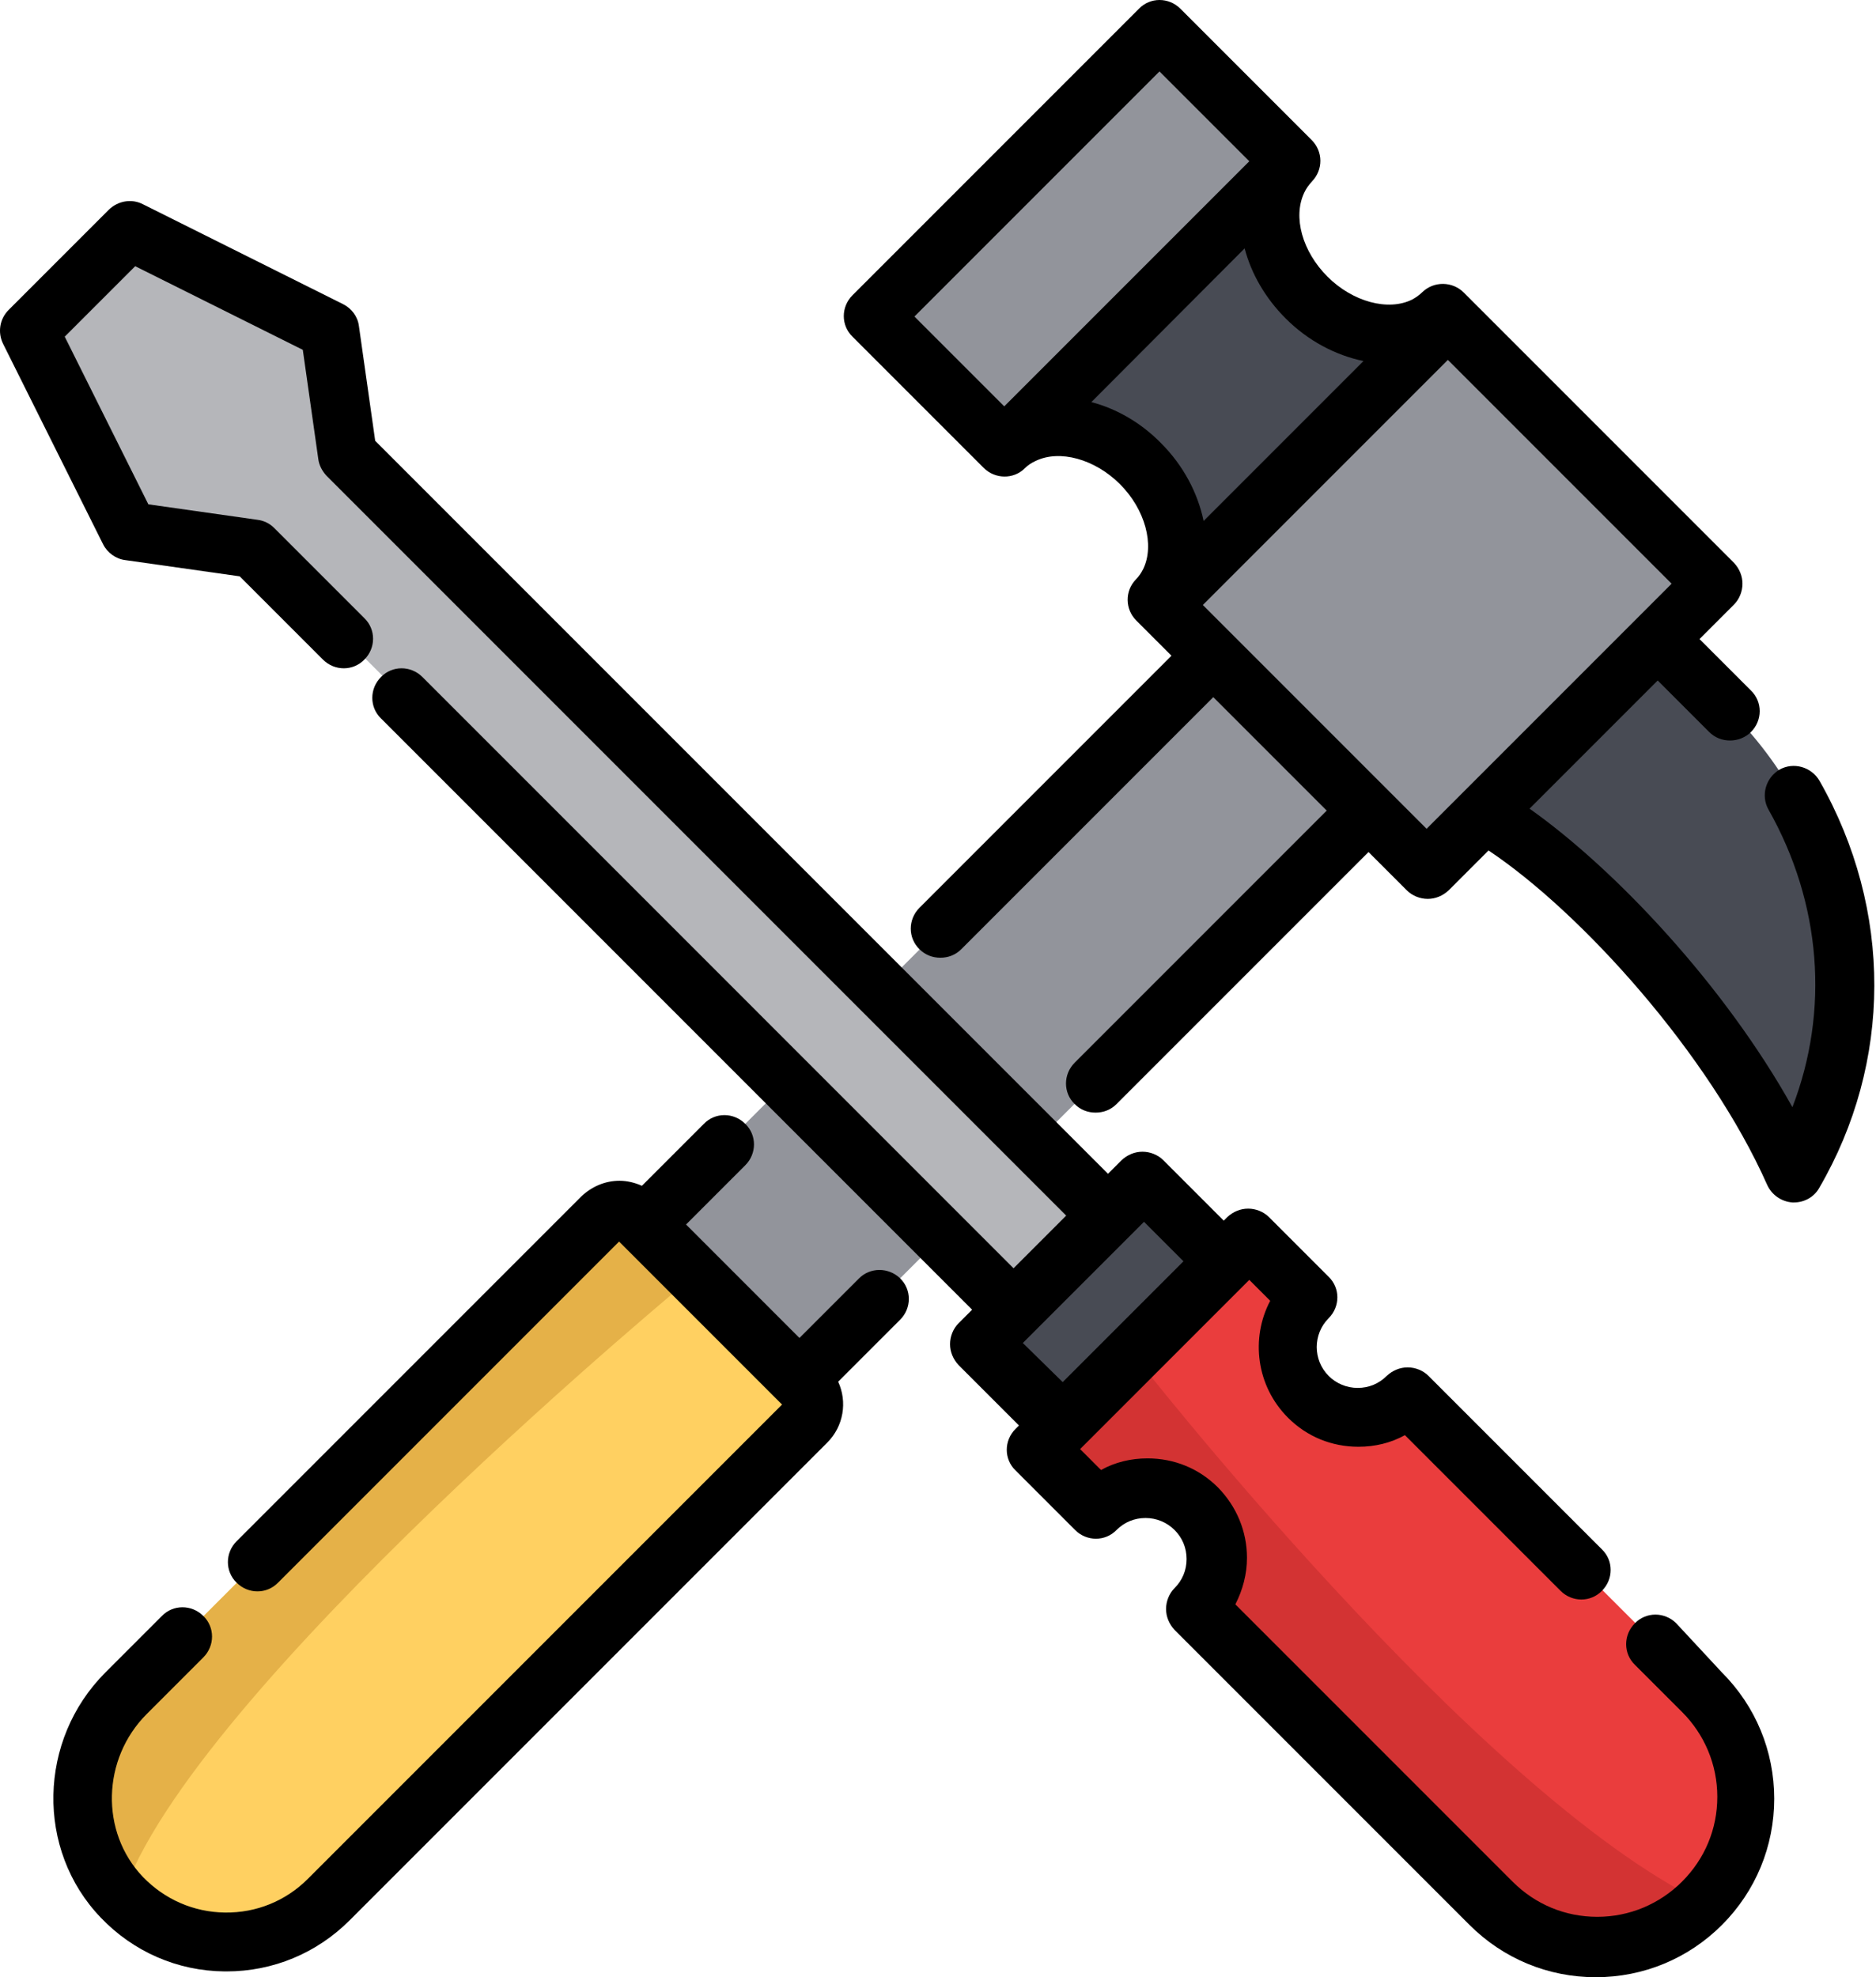 <svg width="484" height="510" viewBox="0 0 484 510" fill="none" xmlns="http://www.w3.org/2000/svg">
<path d="M208.158 366.782L84.915 490.025C70.134 504.807 45.965 504.607 31.483 489.426C17.401 474.645 18.2 451.175 32.581 436.793L155.325 314.05C157.822 311.553 161.817 311.553 164.314 314.05L166.311 315.947L179.295 328.931L206.26 355.896L208.258 357.794C210.555 360.291 210.555 364.286 208.158 366.782Z" fill="#FFD061"/>
<path d="M312.881 169.276L166.203 315.954L206.103 355.854L352.781 209.177L312.881 169.276Z" fill="#92949B"/>
<path d="M446.454 183.516C477.214 214.277 486.003 262.915 462.533 302.764C446.354 266.211 408.801 225.063 382.635 209.883L396.917 195.601L427.777 164.84C438.164 175.227 445.655 182.717 446.454 183.516Z" fill="#484B54"/>
<path d="M369.052 86.64L303.935 151.757L301.638 150.258C306.133 141.37 303.336 128.786 294.248 119.598C285.159 110.509 272.675 107.813 263.786 112.107L263.387 111.108L328.504 45.991L329.603 46.491C325.408 55.379 328.204 67.764 337.193 76.752C346.281 85.841 358.965 88.637 367.854 84.143L369.052 86.64Z" fill="#484B54"/>
<path d="M329.603 46.591L328.504 46.091L263.387 111.208L263.787 112.207C262.089 113.006 260.491 114.105 259.093 115.503L225.236 81.646L299.142 7.74L332.998 41.597C331.6 43.095 330.402 44.793 329.603 46.591Z" fill="#92949B"/>
<path d="M442.059 150.658L427.777 164.94L396.917 195.701L382.635 209.982L368.054 224.564L352.773 209.283L312.824 169.334L298.343 154.853C299.641 153.454 300.739 151.956 301.538 150.358L303.836 151.856L368.952 86.74L367.654 84.243C369.352 83.444 370.85 82.345 372.148 81.047C372.348 80.947 416.092 124.691 442.059 150.658Z" fill="#92949B"/>
<path d="M179.195 328.931C179.195 328.931 48.861 436.294 31.483 489.426C17.401 474.645 18.2 451.175 32.581 436.793L155.325 314.05C157.822 311.553 161.817 311.553 164.314 314.05L166.311 315.947L179.195 328.931Z" fill="#E5B148"/>
<path d="M295.047 304.562L316.02 325.435L274.074 367.382L253.1 346.408L261.989 337.62L286.258 313.35L295.047 304.562Z" fill="#484B54"/>
<path d="M450.548 463.459C450.548 473.347 446.753 483.134 439.263 490.625C424.282 505.605 399.913 505.605 384.832 490.625L308.729 414.522C315.82 407.431 315.82 395.945 308.729 388.954C301.638 381.863 290.153 381.863 283.162 388.954L267.781 373.574L274.073 367.282L292.25 349.105L316.02 325.335L322.312 319.043L337.692 334.424C330.601 341.515 330.601 353 337.692 359.991C344.783 367.082 356.269 367.082 363.26 359.991L439.363 436.094C446.753 443.784 450.548 453.572 450.548 463.459Z" fill="#EA3D3D"/>
<path d="M33.78 59.274L85.514 85.042L90.008 117.101L286.258 313.35L261.989 337.62L65.739 141.37L33.68 136.875L7.913 85.141L33.78 59.274Z" fill="#B5B6BA"/>
<path d="M439.263 490.625C424.282 505.605 399.913 505.605 384.832 490.625L308.729 414.522C315.82 407.431 315.82 395.945 308.729 388.954C301.638 381.863 290.153 381.863 283.162 388.954L267.781 373.574L274.073 367.282L292.25 349.105C293.449 350.803 380.837 462.261 439.263 490.625Z" fill="#D33333"/>
<path d="M221.54 329.83L206.26 345.11L176.997 315.847L192.278 300.567C195.274 297.571 195.274 292.777 192.278 289.88C189.282 286.884 184.488 286.884 181.591 289.88L165.612 305.86C163.814 305.061 161.817 304.562 159.819 304.562C156.124 304.562 152.628 306.06 149.932 308.657L61.045 397.543C58.049 400.539 58.049 405.333 61.045 408.23C64.041 411.226 68.835 411.226 71.731 408.23L159.719 320.242L201.766 362.288L79.422 484.632C73.729 490.325 66.138 493.421 58.049 493.321C49.959 493.221 42.469 489.925 36.876 484.133C25.79 472.548 26.289 453.672 37.875 442.087L52.456 427.505C55.452 424.509 55.452 419.715 52.456 416.819C49.46 413.823 44.666 413.823 41.77 416.819L27.188 431.4C9.81 448.778 9.211 477.142 25.99 494.619C34.379 503.408 45.765 508.402 57.949 508.502C58.149 508.502 58.349 508.502 58.448 508.502C70.433 508.502 81.719 503.808 90.208 495.319L213.451 372.076C217.645 367.881 218.644 361.589 216.247 356.396L232.227 340.416C235.223 337.42 235.223 332.626 232.227 329.73C229.231 326.833 224.437 326.833 221.54 329.83Z" fill="black"/>
<path d="M469.424 201.393C467.327 197.798 462.733 196.499 459.137 198.497C455.542 200.594 454.243 205.188 456.241 208.784C469.923 232.953 472.021 260.718 462.433 285.586C444.955 254.226 416.791 224.264 394.619 208.584L427.677 175.526L440.961 188.809C442.459 190.307 444.356 191.006 446.354 191.006C448.251 191.006 450.248 190.307 451.747 188.809C454.743 185.813 454.743 181.019 451.747 178.123L438.464 164.84L447.352 155.951C448.751 154.553 449.549 152.556 449.549 150.558C449.549 148.561 448.751 146.663 447.352 145.165L377.641 75.454C374.745 72.557 369.951 72.458 366.955 75.354C366.156 76.153 365.257 76.752 364.358 77.251C358.166 80.348 348.978 77.851 342.486 71.359C335.994 64.867 333.497 55.979 336.494 49.687C336.993 48.588 337.692 47.689 338.491 46.79C341.387 43.794 341.387 39.1 338.391 36.104L304.534 2.247C301.538 -0.749 296.744 -0.749 293.848 2.247L219.942 76.153C216.946 79.149 216.946 83.943 219.942 86.839L253.799 120.696C256.695 123.592 261.489 123.692 264.386 120.796C265.185 119.997 266.083 119.398 267.182 118.898C273.374 115.902 282.462 118.399 288.954 124.891C295.446 131.382 297.943 140.571 294.946 146.763C294.447 147.762 293.848 148.661 293.049 149.46C290.153 152.456 290.253 157.15 293.149 160.046L302.237 169.134L237.22 234.152C234.224 237.148 234.224 241.942 237.22 244.838C238.718 246.336 240.616 247.035 242.613 247.035C244.611 247.035 246.508 246.336 248.006 244.838L313.024 179.821L342.286 209.083L277.269 274.101C274.273 277.097 274.273 281.891 277.269 284.787C278.767 286.285 280.665 286.984 282.662 286.984C284.66 286.984 286.557 286.285 288.055 284.787L353.073 219.77L362.96 229.657C364.358 231.056 366.355 231.855 368.353 231.855C370.35 231.855 372.248 231.056 373.746 229.657L384.033 219.37C408.003 235.35 440.961 271.903 455.941 305.66C457.14 308.257 459.637 309.955 462.433 310.155C462.533 310.155 462.733 310.155 462.833 310.155C465.529 310.155 468.026 308.756 469.324 306.459C488.2 274.101 488.4 234.751 469.424 201.393ZM235.922 81.646L299.141 18.427L322.312 41.597L259.092 104.816L235.922 81.646ZM281.564 103.718L321.113 64.068C322.811 70.56 326.406 76.852 331.7 82.145C337.492 87.938 344.583 91.633 351.774 93.131L310.527 134.379C309.029 127.188 305.333 120.097 299.541 114.304C294.347 109.011 288.055 105.416 281.564 103.718ZM368.053 213.777L310.327 156.051L373.546 92.832L431.273 150.558L368.053 213.777Z" fill="black"/>
<path d="M432.472 418.716C429.475 415.72 424.681 415.72 421.785 418.716C418.789 421.712 418.789 426.506 421.785 429.403L433.97 441.587C439.762 447.38 443.058 455.17 443.058 463.459C443.058 471.749 439.862 479.439 433.97 485.331C428.177 491.124 420.387 494.42 412.097 494.42C403.808 494.42 396.118 491.224 390.225 485.331L318.716 413.822C320.614 410.127 321.713 406.032 321.713 401.838C321.713 394.947 319.016 388.555 314.222 383.661C309.328 378.767 302.937 376.171 296.045 376.171C291.751 376.171 287.656 377.169 284.061 379.167L278.668 373.773L322.312 330.129L327.705 335.522C322.612 345.21 324.11 357.494 332.299 365.684C337.193 370.578 343.585 373.174 350.476 373.174C354.771 373.174 358.865 372.176 362.461 370.178L402.61 410.327C405.606 413.323 410.4 413.323 413.296 410.327C416.292 407.331 416.292 402.537 413.296 399.641L368.553 354.898C367.155 353.499 365.157 352.7 363.16 352.7C361.162 352.7 359.265 353.499 357.767 354.898C355.769 356.895 353.173 357.994 350.276 357.994C347.48 357.994 344.783 356.895 342.786 354.898C338.691 350.803 338.691 344.111 342.786 340.017C345.782 337.02 345.782 332.226 342.786 329.33L327.405 313.95C326.007 312.552 324.01 311.753 322.012 311.753C320.015 311.753 318.117 312.552 316.619 313.95L315.72 314.849L300.14 299.269C298.742 297.87 296.744 297.071 294.747 297.071C292.75 297.071 290.852 297.87 289.354 299.269L285.858 302.764L96.799 113.705L92.605 84.143C92.305 81.646 90.707 79.549 88.51 78.45L36.876 52.683C33.98 51.185 30.484 51.784 28.087 54.081L2.22 79.948C-0.077 82.245 -0.676 85.741 0.822 88.737L26.589 140.371C27.687 142.568 29.885 144.166 32.282 144.466L61.844 148.66L83.317 170.133C86.313 173.129 91.107 173.129 94.003 170.133C96.999 167.137 96.999 162.343 94.003 159.447L70.733 136.176C69.534 134.978 68.036 134.279 66.438 134.079L38.274 130.084L16.701 86.839L34.878 68.662L78.123 90.235L82.118 118.399C82.318 119.997 83.117 121.495 84.215 122.694L275.072 313.55L261.489 327.133L108.984 174.627C105.988 171.631 101.194 171.631 98.297 174.627C95.301 177.624 95.301 182.417 98.297 185.314L250.803 337.819L247.307 341.315C245.909 342.713 245.11 344.711 245.11 346.708C245.11 348.706 245.909 350.603 247.307 352.101L262.888 367.681L261.989 368.58C258.993 371.576 258.993 376.37 261.989 379.266L277.369 394.647C280.365 397.643 285.159 397.643 288.056 394.647C290.053 392.65 292.65 391.551 295.546 391.551C298.342 391.551 301.039 392.65 303.036 394.647C305.034 396.644 306.133 399.241 306.133 402.137C306.133 405.034 305.034 407.63 303.036 409.628C301.638 411.026 300.839 413.023 300.839 415.021C300.839 417.018 301.638 418.916 303.036 420.414L379.139 496.517C387.828 505.206 399.414 510 411.698 510C423.982 510 435.567 505.206 444.256 496.517C452.945 487.828 457.739 476.243 457.739 463.959C457.739 451.674 452.945 440.089 444.256 431.4L432.472 418.716ZM263.886 346.408L291.651 318.644L295.147 315.148L305.334 325.335L274.173 356.496L263.886 346.408Z" fill="black"/>
</svg>
